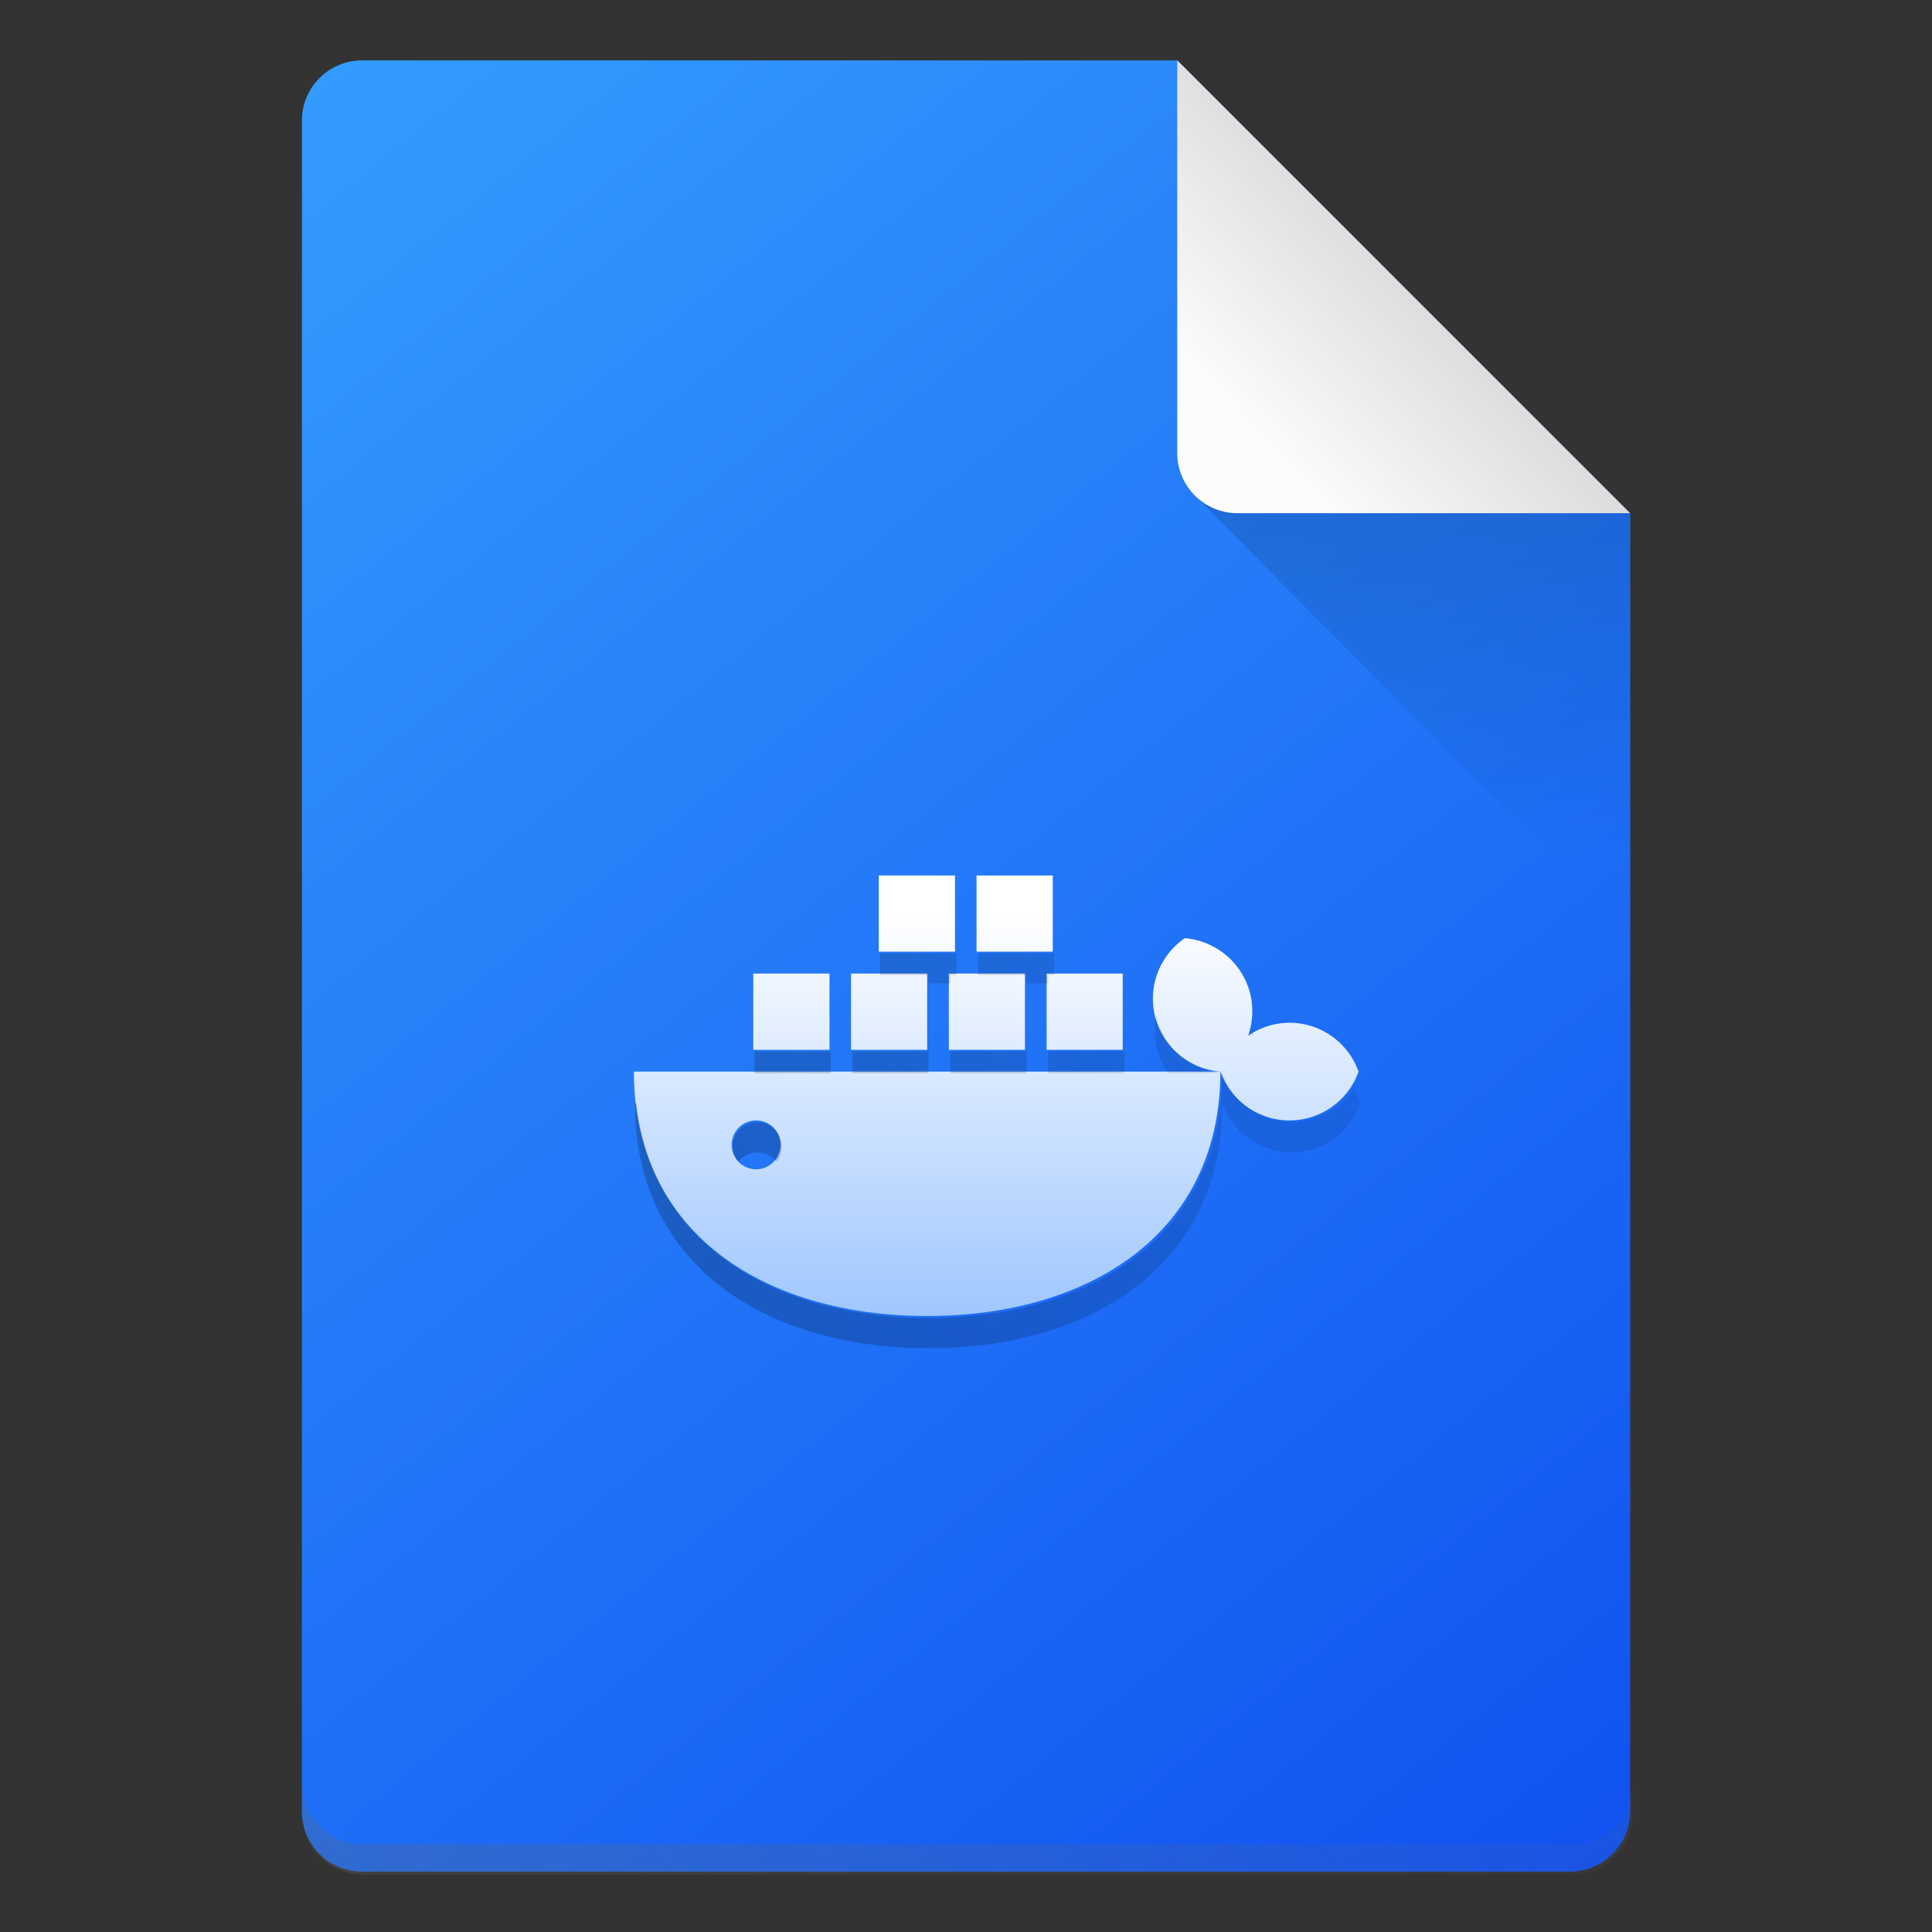 <?xml version="1.0" encoding="UTF-8" standalone="no"?>
<!-- Created with Inkscape (http://www.inkscape.org/) -->

<svg
   width="64"
   height="64"
   viewBox="0 0 16.933 16.933"
   version="1.1"
   id="svg5"
   inkscape:version="1.1.1 (3bf5ae0d25, 2021-09-20, custom)"
   sodipodi:docname="text-x-docker.svg"
   xmlns:inkscape="http://www.inkscape.org/namespaces/inkscape"
   xmlns:sodipodi="http://sodipodi.sourceforge.net/DTD/sodipodi-0.dtd"
   xmlns:xlink="http://www.w3.org/1999/xlink"
   xmlns="http://www.w3.org/2000/svg"
   xmlns:svg="http://www.w3.org/2000/svg">
  <rect x="0" y="0" width="16.933" height="16.933" fill="#333333" stroke="none"/>
  <sodipodi:namedview
     id="namedview7"
     pagecolor="#ffffff"
     bordercolor="#666666"
     borderopacity="1.0"
     inkscape:pageshadow="2"
     inkscape:pageopacity="0.0"
     inkscape:pagecheckerboard="0"
     inkscape:document-units="px"
     showgrid="false"
     units="px"
     height="64px"
     inkscape:zoom="12.59375"
     inkscape:cx="20.009926"
     inkscape:cy="42.759305"
     inkscape:window-width="1920"
     inkscape:window-height="1019"
     inkscape:window-x="0"
     inkscape:window-y="0"
     inkscape:window-maximized="1"
     inkscape:current-layer="svg5" />
  <defs
     id="defs2">
    <linearGradient
       inkscape:collect="always"
       id="linearGradient1785">
      <stop
         style="stop-color:#ffffff;stop-opacity:1;"
         offset="0"
         id="stop1781" />
      <stop
         style="stop-color:#7db3ff;stop-opacity:1"
         offset="1"
         id="stop1783" />
    </linearGradient>
    <linearGradient
       inkscape:collect="always"
       id="linearGradient1347">
      <stop
         style="stop-color:#35a0ff;stop-opacity:1;"
         offset="0"
         id="stop1343" />
      <stop
         style="stop-color:#0f4df0;stop-opacity:1"
         offset="1"
         id="stop1345" />
    </linearGradient>
    <linearGradient
       inkscape:collect="always"
       id="linearGradient10453">
      <stop
         style="stop-color:#666666;stop-opacity:1"
         offset="0"
         id="stop10449" />
      <stop
         style="stop-color:#666666;stop-opacity:0"
         offset="1"
         id="stop10451" />
    </linearGradient>
    <linearGradient
       inkscape:collect="always"
       id="linearGradient6263">
      <stop
         style="stop-color:#000000;stop-opacity:1;"
         offset="0"
         id="stop6259" />
      <stop
         style="stop-color:#000000;stop-opacity:0;"
         offset="1"
         id="stop6261" />
    </linearGradient>
    <linearGradient
       inkscape:collect="always"
       id="linearGradient3378">
      <stop
         style="stop-color:#b0b0b0;stop-opacity:1"
         offset="0"
         id="stop3374" />
      <stop
         style="stop-color:#fcfcfc;stop-opacity:1"
         offset="1"
         id="stop3376" />
    </linearGradient>
    <linearGradient
       inkscape:collect="always"
       xlink:href="#linearGradient3378"
       id="linearGradient3380"
       x1="14.943"
       y1="1.114"
       x2="11.503"
       y2="4.312"
       gradientUnits="userSpaceOnUse"
       gradientTransform="translate(-0.529,-0.529)" />
    <linearGradient
       inkscape:collect="always"
       xlink:href="#linearGradient6263"
       id="linearGradient6265"
       x1="11.906"
       y1="2.381"
       x2="12.171"
       y2="7.144"
       gradientUnits="userSpaceOnUse"
       gradientTransform="translate(-0.529,0.529)" />
    <linearGradient
       inkscape:collect="always"
       xlink:href="#linearGradient10453"
       id="linearGradient10455"
       x1="10"
       y1="72.5"
       x2="58"
       y2="32.5"
       gradientUnits="userSpaceOnUse" />
    <linearGradient
       inkscape:collect="always"
       xlink:href="#linearGradient1347"
       id="linearGradient1349"
       x1="1.587"
       y1="4.2529297e-07"
       x2="15.346"
       y2="16.933"
       gradientUnits="userSpaceOnUse" />
    <linearGradient
       inkscape:collect="always"
       xlink:href="#linearGradient1785"
       id="linearGradient1787"
       x1="5.556"
       y1="8.016"
       x2="5.556"
       y2="12.778"
       gradientUnits="userSpaceOnUse" />
    <linearGradient
       inkscape:collect="always"
       xlink:href="#linearGradient6263"
       id="linearGradient2178"
       x1="-5.386"
       y1="13.182"
       x2="3.609"
       y2="5.774"
       gradientUnits="userSpaceOnUse"
       gradientTransform="matrix(3.78,0,0,3.78,35.358,1.473)" />
  </defs>
  <path
     id="rect1068"
     style="fill:url(#linearGradient1349);fill-opacity:1;stroke-width:0.529;stroke-linejoin:round"
     d="m 3.175,0.529 7.144,3e-8 3.969,3.969 1e-6,11.377 c 0,0.293 -0.236,0.529 -0.529,0.529 H 3.175 c -0.293,0 -0.529,-0.236 -0.529,-0.529 V 1.058 c 0,-0.293 0.236,-0.529 0.529,-0.529 z"
     sodipodi:nodetypes="cccsssssc" />
  <path
     id="rect9905"
     style="opacity:0.3;fill:url(#linearGradient10455);fill-opacity:1;stroke-width:2;stroke-linejoin:round"
     d="M 10 59 L 10 60 C 10 61.108 10.892 62 12 62 L 52 62 C 53.108 62 54 61.108 54 60 L 54 59 C 54 60.108 53.108 61 52 61 L 12 61 C 10.892 61 10 60.108 10 59 z "
     transform="scale(0.265)" />
  <path
     id="rect5598"
     style="opacity:0.2;fill:url(#linearGradient6265);fill-opacity:1;stroke-width:0.529;stroke-linejoin:round"
     d="M 10.445,4.312 10.319,3.44 14.287,4.498 v 3.704 z"
     sodipodi:nodetypes="ccccc" />
  <path
     id="rect2607"
     style="fill:url(#linearGradient3380);fill-opacity:1;stroke-width:0.529;stroke-linejoin:round"
     d="m 14.287,4.498 -3.44,-1e-7 c -0.293,0 -0.529,-0.236 -0.529,-0.529 V 0.529 Z"
     sodipodi:nodetypes="csscc" />
  <path
     id="path8"
     style="isolation:auto;mix-blend-mode:normal;stroke-width:0.057;fill:url(#linearGradient1787);fill-opacity:1"
     d="M 7.702,7.673 V 8.341 H 8.37 V 7.673 Z m 0.857,0 V 8.341 H 9.227 V 7.673 Z m 1.825,0.55 c -0.224,0.154 -0.328,0.432 -0.258,0.695 0.071,0.263 0.299,0.452 0.571,0.474 0.091,0.256 0.333,0.428 0.605,0.428 0.272,-3.857e-4 0.514,-0.172 0.605,-0.428 -0.091,-0.256 -0.333,-0.428 -0.605,-0.428 -0.13,4.069e-4 -0.256,0.04 -0.363,0.114 0.043,-0.122 0.049,-0.255 0.015,-0.381 -0.071,-0.262 -0.299,-0.452 -0.57,-0.474 z m 0.313,1.169 H 5.556 c -3e-7,1.419 1.151,2.142 2.57,2.142 1.419,0 2.57,-0.722 2.57,-2.142 z M 6.602,8.533 V 9.201 H 7.27 V 8.533 Z m 0.857,0 V 9.201 H 8.126 V 8.533 Z m 0.857,0 V 9.201 H 8.983 V 8.533 Z m 0.857,0 V 9.201 H 9.84 V 8.533 Z M 6.627,9.82 A 0.214,0.214 0 0 1 6.841,10.034 0.214,0.214 0 0 1 6.627,10.248 0.214,0.214 0 0 1 6.413,10.034 0.214,0.214 0 0 1 6.627,9.82 Z" />
  <path
     id="path8-7"
     style="opacity:0.3;isolation:auto;mix-blend-mode:normal;fill:url(#linearGradient2178);fill-opacity:1;stroke-width:0.214"
     d="M 29.111 31.523 L 29.111 32.25 L 30.713 32.25 L 30.713 32.523 L 31.428 32.523 L 31.428 32.25 L 31.635 32.25 L 31.635 31.523 L 29.111 31.523 z M 32.348 31.523 L 32.348 32.25 L 33.951 32.25 L 33.951 32.523 L 34.666 32.523 L 34.666 32.25 L 34.871 32.25 L 34.871 31.523 L 32.348 31.523 z M 38.242 33.582 C 38.166 33.946 38.172 34.33 38.271 34.705 C 38.35 34.995 38.48 35.26 38.648 35.494 L 40.428 35.494 C 39.403 35.414 38.539 34.698 38.271 33.705 C 38.261 33.664 38.251 33.623 38.242 33.582 z M 40.428 35.494 C 40.428 35.836 40.41 36.169 40.375 36.49 C 40.393 36.492 40.41 36.493 40.428 36.494 C 40.77 37.463 41.685 38.112 42.713 38.113 C 43.741 38.112 44.657 37.463 45 36.494 C 44.937 36.316 44.855 36.149 44.756 35.994 C 44.317 36.68 43.552 37.112 42.713 37.113 C 41.685 37.112 40.77 36.463 40.428 35.494 z M 40.428 36.494 L 40.375 36.494 C 39.866 41.199 35.734 43.59 30.713 43.59 C 25.692 43.59 21.562 41.199 21.053 36.494 L 21 36.494 C 21 41.859 25.348 44.59 30.713 44.59 C 36.078 44.59 40.428 41.859 40.428 36.494 z M 41.428 33.996 C 41.406 34.101 41.378 34.205 41.342 34.307 C 41.383 34.278 41.425 34.252 41.467 34.227 C 41.458 34.149 41.444 34.073 41.428 33.996 z M 24.953 34.773 L 24.953 35.494 L 27.477 35.494 L 27.477 34.773 L 24.953 34.773 z M 28.191 34.773 L 28.191 35.494 L 30.713 35.494 L 30.713 34.773 L 28.191 34.773 z M 31.428 34.773 L 31.428 35.494 L 33.951 35.494 L 33.951 34.773 L 31.428 34.773 z M 34.666 34.773 L 34.666 35.494 L 37.189 35.494 L 37.189 34.773 L 34.666 34.773 z M 25.047 37.113 A 0.809 0.809 0 0 0 24.238 37.924 A 0.809 0.809 0 0 0 24.42 38.424 A 0.809 0.809 0 0 1 25.047 38.113 A 0.809 0.809 0 0 1 25.684 38.422 A 0.809 0.809 0 0 0 25.857 37.924 A 0.809 0.809 0 0 0 25.047 37.113 z "
     transform="scale(0.265)" />
</svg>
